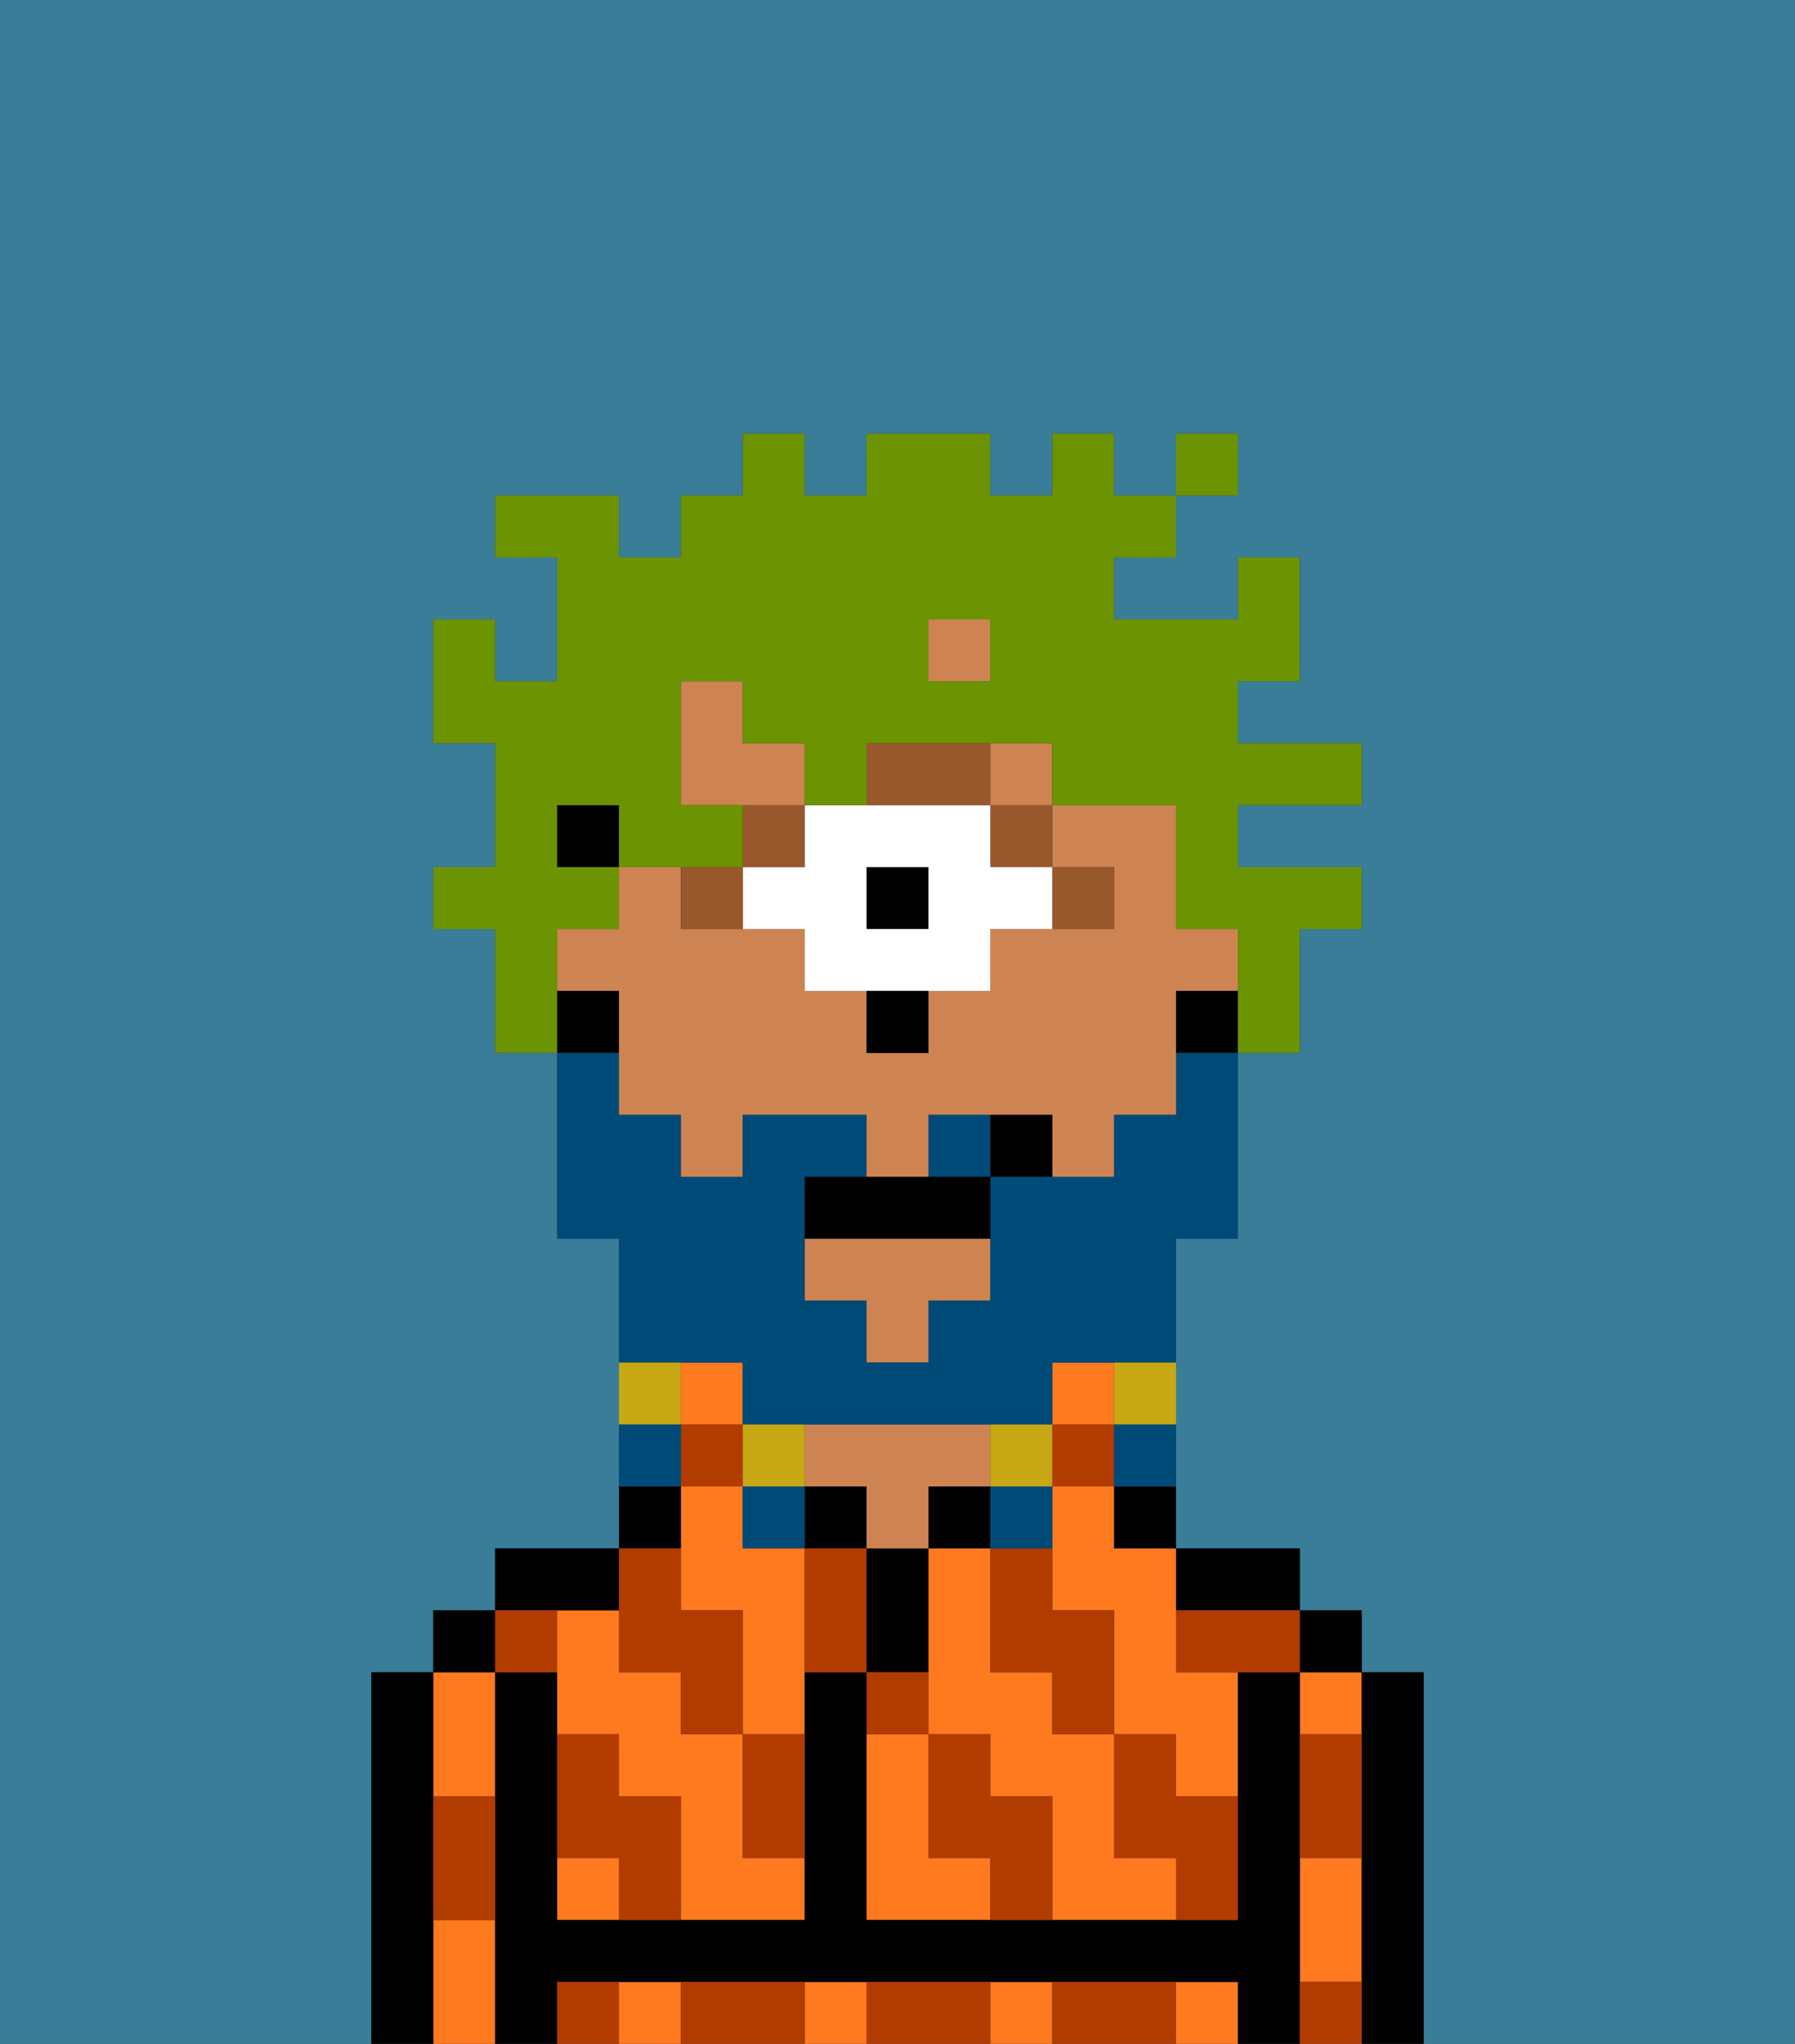 <svg xmlns="http://www.w3.org/2000/svg" viewBox="0 0 29 33"><rect x="0" y="0" width="29" height="33" fill="#333333" stroke="none"/><defs><style>polygon,rect,path{shape-rendering:crispedges;}.wa156-1{fill:#397d98;}.wa156-2{fill:#ff791f;}.wa156-3{fill:#000000;}.wa156-4{fill:#ce8452;}.wa156-5{fill:#b23b00;}.wa156-6{fill:#99582c;}.wa156-7{fill:#ffffff;}.wa156-8{fill:#004a77;}.wa156-9{fill:#c8a715;}.wa156-10{fill:#6c9302;}</style></defs><path class="wa156-1" d="M0,33H6V27H7V26H8V25h2V20H9V17H8V15H7V14H8V12H7V10H8v1H9V9H8V8h2V9h1V8h1V7h1V8h1V7h2V8h1V7h1V8h1V7h1V8H19V9H18v1h2V9h1v2H20v1h2v1H20v1h2v1H21v2H20v3H19v5h2v1h1v1h1v6h6V0H0Z"/><path class="wa156-2" d="M18,30V28H17V27H16V25H15v3h1v1h1v2h2V30Z"/><path class="wa156-2" d="M15,30V28H14v3h2V30Z"/><rect class="wa156-2" x="17" y="22" width="1" height="1"/><path class="wa156-2" d="M18,24H17v2h1v2h1v1h1V27H19V25H18Z"/><path class="wa156-2" d="M21,31v1h1V30H21Z"/><rect class="wa156-2" x="21" y="27" width="1" height="1"/><rect class="wa156-2" x="13" y="32" width="1" height="1"/><rect class="wa156-2" x="16" y="32" width="1" height="1"/><rect class="wa156-2" x="10" y="32" width="1" height="1"/><rect class="wa156-2" x="19" y="32" width="1" height="1"/><path class="wa156-2" d="M8,29V27H7v2Z"/><path class="wa156-2" d="M7,31v2H8V31Z"/><rect class="wa156-2" x="9" y="30" width="1" height="1"/><path class="wa156-2" d="M12,29V28H11V27H10V26H9v2h1v1h1v2h2V30H12Z"/><path class="wa156-2" d="M12,25V24H11v2h1v2h1V25Z"/><rect class="wa156-2" x="11" y="22" width="1" height="1"/><path class="wa156-3" d="M23,27H22v6h1V27Z"/><rect class="wa156-3" x="21" y="26" width="1" height="1"/><path class="wa156-3" d="M21,31V27H20v4H14V27H13v4H9V27H8v6H9V32H20v1h1V31Z"/><path class="wa156-3" d="M20,26h1V25H19v1Z"/><path class="wa156-3" d="M18,25h1V24H18Z"/><rect class="wa156-3" x="15" y="24" width="1" height="1"/><path class="wa156-3" d="M15,26V25H14v2h1Z"/><rect class="wa156-3" x="13" y="24" width="1" height="1"/><path class="wa156-4" d="M14,24v1h1V24h1V23H13v1Z"/><path class="wa156-3" d="M11,24H10v1h1Z"/><path class="wa156-3" d="M10,26V25H8v1h2Z"/><rect class="wa156-3" x="7" y="26" width="1" height="1"/><path class="wa156-3" d="M7,30V27H6v6H7V30Z"/><rect class="wa156-4" x="15" y="10" width="1" height="1"/><polygon class="wa156-4" points="13 21 14 21 14 22 15 22 15 21 16 21 16 20 13 20 13 21"/><path class="wa156-4" d="M20,16V15H19V13H17v1h1v1H16v1H15v1H14V16H13V15H11V14H10v1H9v1h1v2h1v1h1V18h2v1h1V18h2v1h1V18h1V16Z"/><path class="wa156-3" d="M19,16v1h1V16Z"/><rect class="wa156-3" x="9" y="13" width="1" height="1"/><path class="wa156-3" d="M10,16H9v1h1Z"/><path class="wa156-5" d="M21,29v1h1V28H21Z"/><path class="wa156-5" d="M21,32v1h1V32Z"/><path class="wa156-5" d="M19,26v1h2V26H19Z"/><path class="wa156-5" d="M19,28H18v2h1v1h1V29H19Z"/><path class="wa156-5" d="M16,26v1h1v1h1V26H17V25H16Z"/><path class="wa156-5" d="M18,32H17v1h2V32Z"/><path class="wa156-5" d="M16,29V28H15v2h1v1h1V29Z"/><path class="wa156-5" d="M15,27H14v1h1Z"/><path class="wa156-5" d="M13,25v2h1V25Z"/><path class="wa156-5" d="M15,32H14v1h2V32Z"/><path class="wa156-5" d="M12,29v1h1V28H12Z"/><rect class="wa156-5" x="11" y="23" width="1" height="1"/><rect class="wa156-5" x="17" y="23" width="1" height="1"/><path class="wa156-5" d="M10,27h1v1h1V26H11V25H10v2Z"/><path class="wa156-5" d="M12,32H11v1h2V32Z"/><path class="wa156-5" d="M10,29V28H9v2h1v1h1V29Z"/><path class="wa156-5" d="M9,32v1h1V32Z"/><path class="wa156-5" d="M9,27V26H8v1Z"/><path class="wa156-5" d="M7,30v1H8V29H7Z"/><path class="wa156-6" d="M18,15V14H17v1Z"/><rect class="wa156-6" x="16" y="13" width="1" height="1"/><rect class="wa156-3" x="14" y="14" width="1" height="1"/><path class="wa156-7" d="M13,15v1h3V15h1V14H16V13H13v1H12v1Zm1-1h1v1H14Z"/><path class="wa156-6" d="M16,12H14v1h2Z"/><rect class="wa156-6" x="12" y="13" width="1" height="1"/><path class="wa156-6" d="M12,15V14H11v1Z"/><path class="wa156-3" d="M14,17h1V16H14Z"/><path class="wa156-4" d="M13,12H12V11H11v2h2Z"/><rect class="wa156-4" x="16" y="12" width="1" height="1"/><path class="wa156-8" d="M12,22v1h5V22h2V20h1V17H19v1H18v1H16v2H15v1H14V21H13V19h1V18H12v1H11V18H10V17H9v3h1v2h2Z"/><path class="wa156-8" d="M15,18v1h1V18Z"/><path class="wa156-9" d="M18,23h1V22H18Z"/><path class="wa156-8" d="M18,24h1V23H18Z"/><path class="wa156-9" d="M17,24V23H16v1Z"/><path class="wa156-8" d="M16,25h1V24H16Z"/><path class="wa156-9" d="M13,24V23H12v1Z"/><rect class="wa156-8" x="12" y="24" width="1" height="1"/><path class="wa156-9" d="M11,22H10v1h1Z"/><path class="wa156-8" d="M11,23H10v1h1Z"/><path class="wa156-3" d="M14,19H13v1h3V19H14Z"/><path class="wa156-3" d="M16,18v1h1V18Z"/><path class="wa156-10" d="M9,15h1V14H9V13h1v1h2V13H11V11h1v1h1v1h1V12h3v1h2v2h1v2h1V15h1V14H20V13h2V12H20V11h1V9H20v1H18V9h1V8H18V7H17V8H16V7H14V8H13V7H12V8H11V9H10V8H8V9H9v2H8V10H7v2H8v2H7v1H8v2H9V15Zm6-5h1v1H15Z"/><rect class="wa156-10" x="19" y="7" width="1" height="1"/></svg>